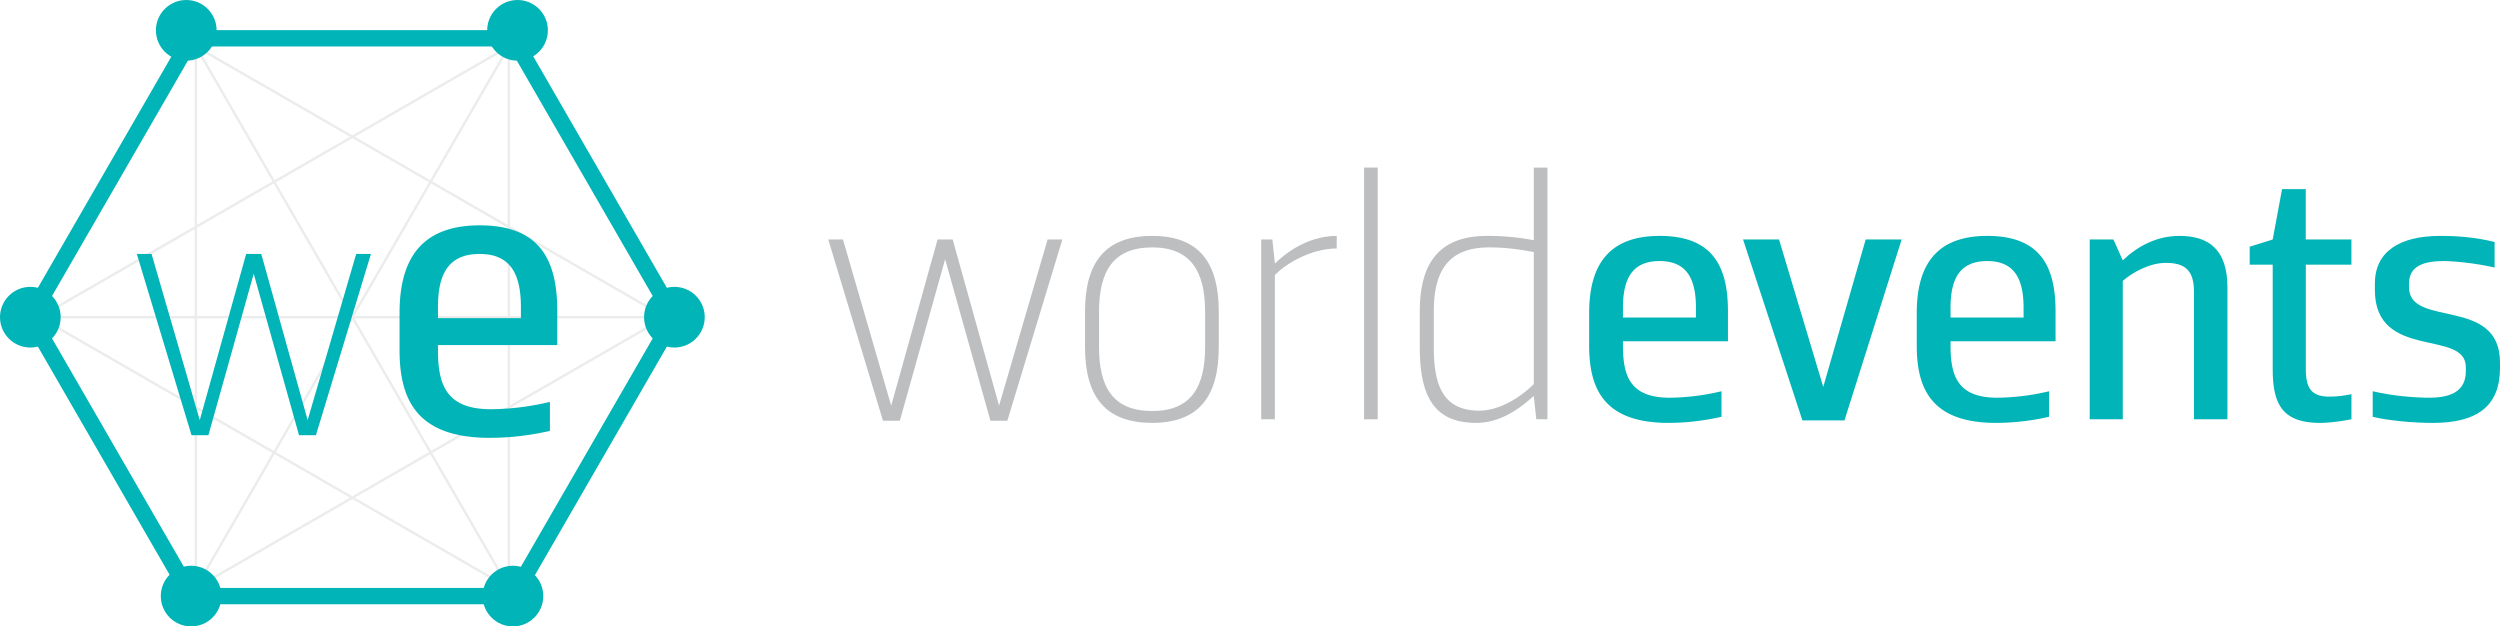 <svg id="Layer_1" data-name="Layer 1" xmlns="http://www.w3.org/2000/svg" viewBox="0 0 3059.04 766.5"><defs><style>.cls-1{fill:#bcbec0;}.cls-2{fill:#00b4b7;}.cls-3{opacity:0.3;}.cls-4,.cls-5{fill:none;stroke-miterlimit:10;}.cls-4{stroke:#bcbec0;stroke-width:3px;}.cls-5{stroke:#00b4b7;stroke-width:20px;}</style></defs><title>Logótipo (Illustrator)</title><path class="cls-1" d="M1509.84,409.8l-67.32,221.76h-20.68L1366.4,434,1311,631.56h-20.68L1223.4,409.8h18l59,203.28,56.76-203.28h18.48l56.76,203.28,59.4-203.28Z" transform="translate(-209.92 -116.75)"/><path class="cls-1" d="M1701.24,498.24v43.12c0,59.84-23.76,92.84-81.4,92.84-58.08,0-82.28-33-82.28-92.84V498.24c0-59.84,24.2-92.84,82.28-92.84C1677.48,405.4,1701.24,438.4,1701.24,498.24Zm-146.52,0v43.12c0,48.84,16.72,78.32,65.12,78.32,47.52,0,64.68-29.48,64.68-78.32V498.24c0-48.84-17.16-78.76-64.68-78.76C1571.44,419.48,1554.72,449.4,1554.72,498.24Z" transform="translate(-209.92 -116.75)"/><path class="cls-1" d="M1845.56,420.8c-32.12,0-63.36,19.36-75.68,32.56V629.8h-16.72v-220h13.64l3.08,29.48c20.68-20.24,47.52-33.88,75.68-33.88Z" transform="translate(-209.92 -116.75)"/><path class="cls-1" d="M1879,629.8v-308h16.72v308Z" transform="translate(-209.92 -116.75)"/><path class="cls-1" d="M2103.4,321.8v308h-13.64l-3.08-28.6c-18.48,16.72-41.8,33-70.4,33-51.48,0-69.08-32.56-69.08-92.4v-44c0-59.84,24.2-92.4,82.72-92.4a295.9,295.9,0,0,1,56.76,5.28V321.8Zm-16.72,264.88V425.2c-22.88-4.4-39.16-5.72-54.56-5.72-50.16,0-67.76,29-67.76,78.32v44c0,46.2,11,77.44,55.88,77.44C2042.24,619.24,2067.76,605.6,2086.68,586.68Z" transform="translate(-209.92 -116.75)"/><path class="cls-2" d="M2195.79,534.32v5.28c0,37.4,8.8,63.8,57.2,63.8a283.4,283.4,0,0,0,63.36-7.92v31.24a293.27,293.27,0,0,1-64.68,7.48c-77.44,0-97.24-39.6-97.24-94.6V500c0-55,20.68-94.6,86.24-94.6,65.12,0,83.6,37.4,83.6,92.4v36.52Zm0-40.92v11.88h89.32V493.4c0-35.2-11-57.2-44.44-57.2C2206.79,436.2,2195.79,458.2,2195.79,493.4Z" transform="translate(-209.92 -116.75)"/><path class="cls-2" d="M2466.84,631.12h-51.48l-72.6-221.32h44l54.12,180.4,51.92-180.4h44Z" transform="translate(-209.92 -116.75)"/><path class="cls-2" d="M2596.64,534.32v5.28c0,37.4,8.8,63.8,57.2,63.8a283.4,283.4,0,0,0,63.36-7.92v31.24a293.27,293.27,0,0,1-64.68,7.48c-77.44,0-97.24-39.6-97.24-94.6V500c0-55,20.68-94.6,86.24-94.6,65.12,0,83.6,37.4,83.6,92.4v36.52Zm0-40.92v11.88H2686V493.4c0-35.2-11-57.2-44.44-57.2C2607.64,436.2,2596.64,458.2,2596.64,493.4Z" transform="translate(-209.92 -116.75)"/><path class="cls-2" d="M2935.44,468.32V629.8h-40.92V473.6c0-26-11-35.2-34.32-35.2-21.12,0-42.24,12.76-52.8,22V629.8h-40.48v-220h29l11.44,25.52c18.92-18,42.24-29.92,69.52-29.92C2912.56,405.4,2935.44,422.12,2935.44,468.32Z" transform="translate(-209.92 -116.75)"/><path class="cls-2" d="M3031.36,440.6V568.2c0,23.76,7,33.88,29,33.88a128.61,128.61,0,0,0,26.84-3.08v30.8c-14.08,2.64-27.72,4.4-38.28,4.4-46.64,0-58.08-23.32-58.08-66V440.6h-28.16v-22l28.16-8.8,11.44-61.6h29v61.6h55.88v30.8Z" transform="translate(-209.92 -116.75)"/><path class="cls-2" d="M3262.36,412.88v31.24c-25.08-5.72-50.16-7.92-62.92-7.92-32.12,0-41.8,11.44-41.8,27.72v4.4c0,50.16,111.32,10.56,111.32,92v6.6c0,46.64-27.72,67.32-82.28,67.32-23.32,0-53.24-2.64-73.48-7.48V595.48c24.2,5.72,51,7.92,69.52,7.92,36.52,0,44.44-15.84,44.44-33V566c0-47.08-111.32-7.48-111.32-94.6v-7.48c0-39.16,29.92-58.52,80.08-58.52C3220.12,405.4,3241.24,407.6,3262.36,412.88Z" transform="translate(-209.92 -116.75)"/><g class="cls-3"><line class="cls-4" x1="814.17" y1="388.12" x2="239.67" y2="56.9"/><line class="cls-4" x1="48.17" y1="388.12" x2="814.17" y2="388.12"/><line class="cls-4" x1="622.67" y1="56.9" x2="622.67" y2="719.34"/><line class="cls-4" x1="239.67" y1="719.34" x2="814.17" y2="388.12"/><line class="cls-4" x1="622.67" y1="719.34" x2="239.67" y2="56.9"/><line class="cls-4" x1="622.67" y1="719.34" x2="48.17" y2="388.12"/><line class="cls-4" x1="239.67" y1="719.34" x2="622.67" y2="56.9"/><line class="cls-4" x1="239.67" y1="719.34" x2="239.67" y2="56.9"/><line class="cls-4" x1="48.17" y1="388.12" x2="622.67" y2="56.9"/></g><polygon class="cls-5" points="628.19 46.87 234.15 46.87 37.12 388.12 234.15 729.38 628.19 729.38 825.21 388.12 628.19 46.87"/><circle class="cls-2" cx="227.92" cy="37.12" r="37.12"/><circle class="cls-2" cx="633.26" cy="37.12" r="37.12"/><circle class="cls-2" cx="825.21" cy="388.12" r="37.12"/><circle class="cls-2" cx="627.64" cy="729.38" r="37.12"/><circle class="cls-2" cx="233.87" cy="729.38" r="37.12"/><circle class="cls-2" cx="37.12" cy="388.12" r="37.12"/><path class="cls-2" d="M663.81,427.5,596.49,649.26H575.81L520.37,451.7,464.93,649.26H444.25L377.37,427.5h18l59,203.28L511.13,427.5h18.48l56.76,203.28,59.4-203.28Z" transform="translate(-209.92 -116.75)"/><path class="cls-2" d="M745.81,539v6c0,42.5,10,72.5,65,72.5a322.08,322.08,0,0,0,72-9V644a333.28,333.28,0,0,1-73.5,8.5c-88,0-110.5-45-110.5-107.5V500c0-62.5,23.5-107.5,98-107.5,74,0,95,42.5,95,105V539Zm0-46.5V506h101.5V492.5c0-40-12.5-65-50.5-65C758.31,427.5,745.81,452.5,745.81,492.5Z" transform="translate(-209.92 -116.75)"/></svg>